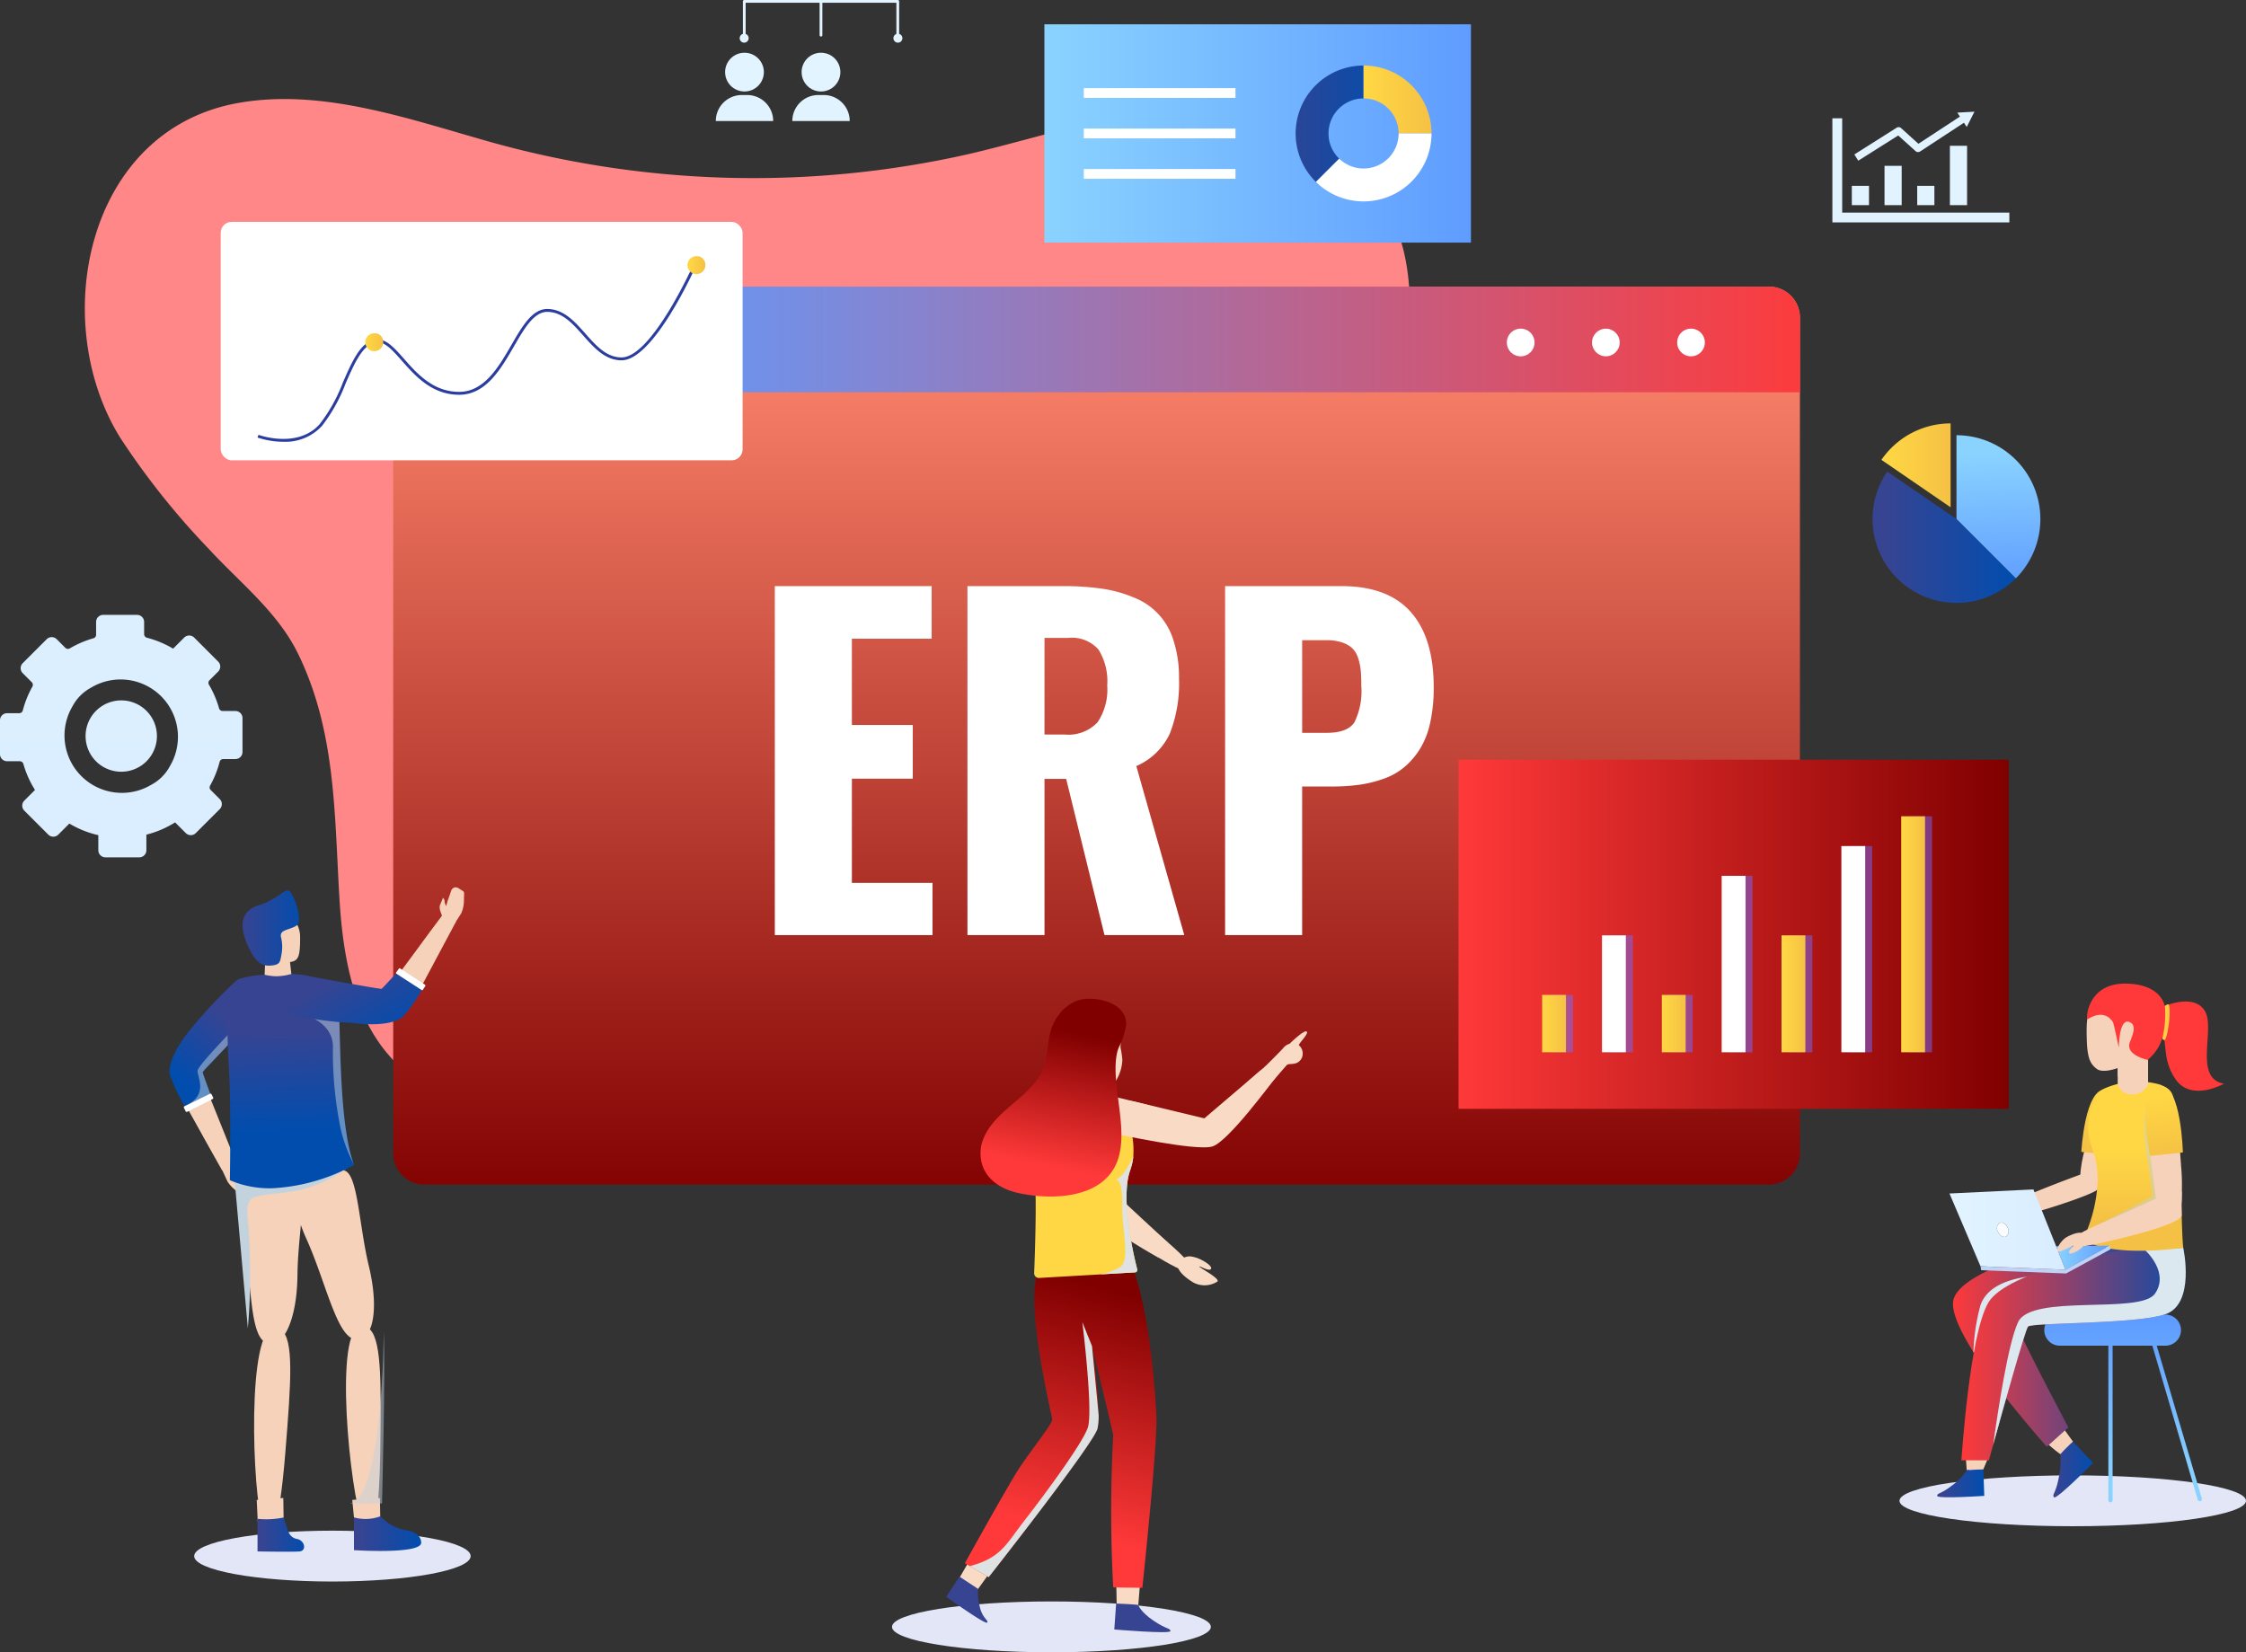<svg xmlns="http://www.w3.org/2000/svg" xmlns:xlink="http://www.w3.org/1999/xlink" width="243.475" height="179.133" viewBox="0 0 243.475 179.133"><rect x="0" y="0" width="243.475" height="179.133" fill="#333333" stroke="none"/><defs><style>.a{fill:#ff8787;}.b{fill:url(#a);}.ag,.bc,.be,.c,.h,.r,.x{mix-blend-mode:multiply;isolation:isolate;}.c{fill:url(#b);}.d{fill:url(#c);}.e{fill:url(#d);}.f{fill:url(#e);}.g{fill:url(#f);}.h,.x{opacity:0.5;}.i{fill:#6e6eff;}.j{fill:#fff;}.k{fill:#2b3e9f;}.l{fill:url(#k);}.m{fill:url(#m);}.n{fill:#e2e6f7;}.o{fill:#f7d2ba;}.p{fill:url(#n);}.q{fill:url(#p);}.r{fill:#dce8ef;}.s{fill:url(#q);}.t{fill:url(#s);}.u{fill:url(#t);}.v{fill:url(#v);}.w{fill:url(#w);}.ag,.x{fill:#c3d3dd;}.y{fill:url(#x);}.z{fill:#f9fbfc;}.aa{fill:url(#y);}.ab{fill:#bcd4f7;}.ac{fill:url(#z);}.ad{fill:url(#aa);}.ae{fill:url(#ac);}.af{fill:url(#ae);}.ah{fill:url(#ag);}.ai{fill:url(#ah);}.aj{fill:url(#al);}.ak{fill:url(#an);}.al{fill:url(#ao);}.am{fill:url(#ap);}.an{fill:url(#aq);}.ao{fill:url(#ar);}.ap{fill:url(#as);}.aq{fill:url(#at);}.ar{fill:url(#av);}.as{fill:url(#aw);}.at{fill:url(#ax);}.au{fill:url(#ba);}.av{fill:url(#bc);}.aw{fill:url(#bd);}.ax{fill:url(#be);}.ay{fill:#f9dac5;}.az{fill:#6ebaad;}.ba{fill:url(#bh);}.bb{fill:url(#bi);}.bc{fill:#dee2e2;}.bd{fill:url(#bj);}.be{fill:#e0e1e2;}.bf{fill:url(#bl);}</style><linearGradient id="a" x1="0.5" y1="0.034" x2="0.5" y2="1.03" gradientUnits="objectBoundingBox"><stop offset="0" stop-color="#ff876e"/><stop offset="1" stop-color="maroon"/></linearGradient><linearGradient id="b" x1="1.02" y1="0.5" x2="0.156" y2="0.5" gradientUnits="objectBoundingBox"><stop offset="0" stop-color="#ff3939"/><stop offset="1" stop-color="#5f9cff"/></linearGradient><linearGradient id="c" x1="0.489" y1="0.118" x2="0.511" y2="1.077" gradientUnits="objectBoundingBox"><stop offset="0" stop-color="#8ad3ff"/><stop offset="1" stop-color="#5f9cff"/></linearGradient><linearGradient id="d" y1="0.5" x2="1" y2="0.5" gradientUnits="objectBoundingBox"><stop offset="0.039" stop-color="#ffd744"/><stop offset="1" stop-color="#f5c144"/></linearGradient><linearGradient id="e" y1="0.5" x2="1" y2="0.5" gradientUnits="objectBoundingBox"><stop offset="0.088" stop-color="#374492"/><stop offset="1" stop-color="#014dae"/></linearGradient><linearGradient id="f" y1="0.5" x2="1" y2="0.5" gradientUnits="objectBoundingBox"><stop offset="0" stop-color="#ff3939"/><stop offset="1" stop-color="maroon"/></linearGradient><linearGradient id="k" x1="0" y1="0.5" x2="1" y2="0.5" xlink:href="#d"/><linearGradient id="m" x1="0" y1="0.5" x2="1" y2="0.5" xlink:href="#d"/><linearGradient id="n" x1="0" y1="0.5" x2="1" y2="0.5" xlink:href="#e"/><linearGradient id="p" y1="0.5" x2="1" y2="0.5" gradientUnits="objectBoundingBox"><stop offset="0" stop-color="#ff3939"/><stop offset="1" stop-color="#0e4ba6"/></linearGradient><linearGradient id="q" x1="0.5" y1="0.884" x2="0.5" y2="-0.064" xlink:href="#c"/><linearGradient id="s" x1="0.5" y1="0.876" x2="0.5" y2="-0.084" xlink:href="#c"/><linearGradient id="t" x1="0.5" y1="5.374" x2="0.5" y2="0.224" xlink:href="#c"/><linearGradient id="v" x1="0.809" y1="0.2" x2="0.338" y2="1.016" xlink:href="#d"/><linearGradient id="w" x1="0.5" y1="0.374" x2="0.5" y2="0.8" xlink:href="#d"/><linearGradient id="x" y1="0.5" x2="1" y2="0.5" gradientUnits="objectBoundingBox"><stop offset="0" stop-color="#e2f4ff"/><stop offset="1" stop-color="#d7ecff"/></linearGradient><linearGradient id="y" x1="0" y1="0.5" x2="1" y2="0.5" xlink:href="#c"/><linearGradient id="z" x1="0.456" y1="0.124" x2="0.524" y2="1.031" xlink:href="#d"/><linearGradient id="aa" y1="0.5" x2="1" y2="0.5" gradientUnits="objectBoundingBox"><stop offset="0" stop-color="#ff3939"/><stop offset="1" stop-color="#ff3939"/></linearGradient><linearGradient id="ac" x1="0" y1="0.5" x2="1" y2="0.5" xlink:href="#d"/><linearGradient id="ae" x1="0.627" y1="0.226" x2="0.252" y2="0.838" xlink:href="#e"/><linearGradient id="ag" x1="0.492" y1="0.215" x2="0.504" y2="0.729" xlink:href="#e"/><linearGradient id="ah" x1="0.2" y1="0.236" x2="1.055" y2="0.815" xlink:href="#e"/><linearGradient id="al" y1="0.5" x2="1" y2="0.5" gradientUnits="objectBoundingBox"><stop offset="0" stop-color="#294698"/><stop offset="1" stop-color="#0e4ba6"/></linearGradient><linearGradient id="an" x1="0.5" y1="-2.619" x2="0.5" y2="1.996" xlink:href="#x"/><linearGradient id="ao" x1="0.5" y1="-10.103" x2="0.5" y2="5.586" xlink:href="#x"/><linearGradient id="ap" x1="0.5" y1="-0.462" x2="0.5" y2="8.056" xlink:href="#x"/><linearGradient id="aq" x1="0.5" y1="-5.996" x2="0.5" y2="39.978" xlink:href="#x"/><linearGradient id="ar" x1="0.5" y1="-2.432" x2="0.5" y2="20.122" xlink:href="#x"/><linearGradient id="as" x1="0.5" y1="-5.996" x2="0.5" y2="39.978" xlink:href="#x"/><linearGradient id="at" x1="0.5" y1="-1.274" x2="0.5" y2="13.668" xlink:href="#x"/><linearGradient id="av" x1="0.5" y1="-0.847" x2="0.5" y2="17.24" xlink:href="#x"/><linearGradient id="aw" x1="0.5" y1="-0.743" x2="0.5" y2="28.175" xlink:href="#x"/><linearGradient id="ax" x1="0.5" y1="-2.73" x2="0.5" y2="40.276" xlink:href="#x"/><linearGradient id="ba" x1="0.5" y1="-0.743" x2="0.5" y2="28.175" xlink:href="#x"/><linearGradient id="bc" x1="0.5" y1="0.656" x2="0.5" y2="31.257" xlink:href="#x"/><linearGradient id="bd" x1="0.5" y1="0.656" x2="0.5" y2="31.257" xlink:href="#x"/><linearGradient id="be" x1="0.5" y1="-1.084" x2="0.5" y2="123.705" xlink:href="#x"/><linearGradient id="bh" x1="11.177" y1="0.5" x2="12.177" y2="0.5" xlink:href="#e"/><linearGradient id="bi" x1="0.578" y1="0.171" x2="0.485" y2="0.84" gradientUnits="objectBoundingBox"><stop offset="0" stop-color="maroon"/><stop offset="1" stop-color="#ff3939"/></linearGradient><linearGradient id="bj" x1="5.791" y1="0.5" x2="6.791" y2="0.5" xlink:href="#d"/><linearGradient id="bl" x1="15.203" y1="0.5" x2="16.203" y2="0.5" xlink:href="#e"/></defs><path class="a" d="M160.679,220.309c17.927.459,34.613-3.381,36.411-22.309,1.133-11.93-3.179-23.312-5.112-34.911-1.989-11.936,4.764-24.756,1.993-36.053-2.614-10.655-14.113-15.718-24.211-15.246-7.78.363-15.244,3.006-22.829,4.778a105.771,105.771,0,0,1-53.351-1.691c-8.27-2.37-17.228-5.375-25.929-3.827-16.52,2.939-20.616,23.694-12.8,36.282a82.606,82.606,0,0,0,9.633,12.091c3.358,3.65,7.434,6.8,9.65,11.334,4.1,8.379,3.943,17.363,4.482,26.45.473,7.971,2.162,16.6,9.885,20.642,9.66,5.05,21.452-2.1,31.641-1.381,1.369-.013,2.74.022,4.115.122C136.448,217.478,148.432,220,160.679,220.309Z" transform="translate(-41.825 -99.887)"/><path class="b" d="M262.618,149.944v90.631a3.358,3.358,0,0,1-3.352,3.358H113.481a3.363,3.363,0,0,1-3.357-3.358V149.944a3.359,3.359,0,0,1,3.357-3.358H259.266A3.354,3.354,0,0,1,262.618,149.944Z" transform="translate(-67.499 -115.509)"/><path class="c" d="M262.618,149.944v8.094H110.124v-8.094a3.359,3.359,0,0,1,3.357-3.358H259.266A3.354,3.354,0,0,1,262.618,149.944Z" transform="translate(-67.499 -115.509)"/><g transform="translate(202.994 45.905)"><g transform="translate(0 0)"><path class="d" d="M409.749,175.066a9.092,9.092,0,0,1,6.429,15.522l-6.429-6.428Z" transform="translate(-400.653 -173.786)"/><path class="e" d="M400.033,173.253a9.1,9.1,0,0,0-4.669,3.5l7.5,5.145V172.8A9.011,9.011,0,0,0,400.033,173.253Z" transform="translate(-394.404 -172.803)"/><path class="f" d="M402.761,187.18l-7.5-5.144a9.092,9.092,0,0,0,13.926,11.573Z" transform="translate(-393.667 -176.814)"/></g></g><g transform="translate(158.11 82.364)"><rect class="g" width="59.636" height="37.848"/><g class="h" transform="translate(9.821 6.132)"><rect class="i" width="2.583" height="6.217" transform="translate(0 19.367)"/><rect class="i" width="2.583" height="12.673" transform="translate(6.487 12.911)"/><rect class="i" width="2.583" height="6.217" transform="translate(12.975 19.367)"/><rect class="i" width="2.583" height="19.128" transform="translate(19.462 6.456)"/><rect class="i" width="2.583" height="12.673" transform="translate(25.949 12.911)"/><rect class="i" width="2.583" height="22.356" transform="translate(32.436 3.228)"/><rect class="i" width="2.583" height="25.584" transform="translate(38.924)"/></g><g transform="translate(9.065 6.132)"><rect class="e" width="2.583" height="6.217" transform="translate(0 19.367)"/><rect class="j" width="2.583" height="12.673" transform="translate(6.487 12.911)"/><rect class="e" width="2.583" height="6.217" transform="translate(12.975 19.367)"/><rect class="j" width="2.583" height="19.128" transform="translate(19.462 6.456)"/><rect class="e" width="2.583" height="12.673" transform="translate(25.949 12.911)"/><rect class="j" width="2.583" height="22.356" transform="translate(32.436 3.228)"/><rect class="e" width="2.583" height="25.584" transform="translate(38.923)"/></g></g><g transform="translate(23.926 24.055)"><rect class="j" width="56.574" height="25.849" rx="1.186"/><g transform="translate(3.984 3.719)"><g transform="translate(0 0.87)"><path class="k" d="M86.91,161.536a9,9,0,0,1-2.8-.46l.11-.295c.042.016,4.245,1.544,6.642-1.169a17.6,17.6,0,0,0,2.518-4.538c.953-2.178,1.852-4.234,3.354-4.6,1.181-.283,2.146.809,3.266,2.077,1.405,1.592,3.155,3.573,5.971,3.573,2.723,0,4.287-2.706,5.668-5.093,1.157-2,2.25-3.893,3.873-3.893,1.774,0,2.982,1.361,4.149,2.679s2.282,2.572,3.914,2.572c3.267,0,7.762-10,7.807-10.105l.287.128c-.187.42-4.625,10.292-8.094,10.292-1.774,0-2.982-1.362-4.149-2.679s-2.282-2.572-3.914-2.572c-1.441,0-2.49,1.814-3.6,3.736-1.422,2.461-3.035,5.25-5.939,5.25-2.957,0-4.759-2.04-6.207-3.68-1.1-1.241-1.962-2.222-2.956-1.979-1.351.327-2.22,2.314-3.141,4.418a17.815,17.815,0,0,1-2.571,4.62A5.393,5.393,0,0,1,86.91,161.536Z" transform="translate(-84.106 -142.285)"/></g><path class="l" d="M168.464,141.605a.972.972,0,1,1-.965-.858A.917.917,0,0,1,168.464,141.605Z" transform="translate(-119.914 -140.747)"/><path class="l" d="M139.749,150.353a.972.972,0,1,1-.965-.858A.917.917,0,0,1,139.749,150.353Z" transform="translate(-107.44 -144.547)"/><path class="m" d="M106.717,156.379a.972.972,0,1,1-.965-.859A.917.917,0,0,1,106.717,156.379Z" transform="translate(-93.09 -147.165)"/></g></g><g transform="translate(83.995 63.543)"><path class="j" d="M183.268,241.824V203.989h17v5.7H191.62v9.357h6.6v5.819h-6.6v11.3h8.74v5.659Z" transform="translate(-183.268 -203.989)"/><path class="j" d="M220.186,241.824V203.989H230.5a29.228,29.228,0,0,1,4.245.274,14.213,14.213,0,0,1,3.469.958,7.2,7.2,0,0,1,4.313,4.679,12.858,12.858,0,0,1,.593,4.107,14.915,14.915,0,0,1-1,5.979,7.119,7.119,0,0,1-3.628,3.514l5.2,18.324h-8.649l-4.153-16.933h-2.351v16.933Zm8.352-21.747h2.145a4.35,4.35,0,0,0,3.606-1.323,6.357,6.357,0,0,0,1.05-3.994,6.5,6.5,0,0,0-.947-3.891,3.834,3.834,0,0,0-3.274-1.266h-2.578Z" transform="translate(-199.306 -203.989)"/><path class="j" d="M269.57,241.824V203.989h12.619q5.02,0,7.508,2.806t2.487,8.169a17.565,17.565,0,0,1-.377,3.811,9.056,9.056,0,0,1-1.106,2.853,8.435,8.435,0,0,1-1.689,1.974,7.157,7.157,0,0,1-2.236,1.266,13.513,13.513,0,0,1-2.613.65,20.607,20.607,0,0,1-2.955.194h-3.286v16.111Zm8.353-21.93h2.67q2.259,0,3-1.152a7.6,7.6,0,0,0,.742-3.914q0-.981-.057-1.643a6.272,6.272,0,0,0-.274-1.346,2.624,2.624,0,0,0-.616-1.084,2.93,2.93,0,0,0-1.107-.65,5.142,5.142,0,0,0-1.711-.251h-2.647Z" transform="translate(-220.759 -203.989)"/></g><g transform="translate(163.352 35.631)"><path class="j" d="M326.575,156.137a1.5,1.5,0,1,1-1.5-1.5A1.5,1.5,0,0,1,326.575,156.137Z" transform="translate(-323.578 -154.638)"/><path class="j" d="M359.218,156.137a1.5,1.5,0,1,1-1.5-1.5A1.5,1.5,0,0,1,359.218,156.137Z" transform="translate(-337.758 -154.638)"/><circle class="j" cx="1.499" cy="1.499" r="1.499" transform="translate(9.231 0)"/></g><ellipse class="n" cx="18.782" cy="2.757" rx="18.782" ry="2.757" transform="translate(205.911 159.951)"/><g transform="translate(210.001 106.635)"><g transform="translate(0 1.349)"><g transform="translate(0 29.307)"><path class="o" d="M427.713,339.138c-5.239.862-9.642.61-9.835-.562s3.9-2.822,9.137-3.684,9.642-.611,9.835.562S432.951,338.276,427.713,339.138Z" transform="translate(-411.189 -334.38)"/><g transform="translate(0 3.76)"><path class="o" d="M416.122,341.159c-3.7-1.741-5.043,14.425-4.224,17.935s2.985-2.491,4.045-8.193S417.576,341.844,416.122,341.159Z" transform="translate(-408.494 -341.028)"/><path class="o" d="M411.636,372.39l-.1-1.366,2.356.1-.461,1.194Z" transform="translate(-408.436 -354.058)"/><path class="p" d="M409.257,373.414a6.668,6.668,0,0,1-1.633,1.666c-1.218.945-1.541.746-1.566,1.094s5.1,0,5.1,0l-.1-2.859A14.44,14.44,0,0,0,409.257,373.414Z" transform="translate(-406.057 -355.053)"/></g></g><g transform="translate(1.901 26.684)"><path class="o" d="M419.379,335.381c-5.13,1.625-9.579,2.025-9.938.892s3.509-3.369,8.639-4.994,9.579-2.025,9.938-.892S424.508,333.756,419.379,335.381Z" transform="translate(-409.417 -329.742)"/><g transform="translate(0.302 5.883)"><path class="o" d="M410.94,340.193c-4.319,1.243,6.724,14.592,9.949,16.9s.235-3.234-3.026-8.716S412.639,339.7,410.94,340.193Z" transform="translate(-409.952 -340.144)"/><path class="o" d="M429.769,366.72l-1.188-1.653-1.83,1.7,1.715,1.246" transform="translate(-417.249 -350.971)"/><path class="f" d="M429.072,369.352a8.587,8.587,0,0,1-.184,2.607c-.324,1.675-.738,1.746-.5,2.054s4.238-3.722,4.238-3.722l-2.174-2.3A15.11,15.11,0,0,0,429.072,369.352Z" transform="translate(-417.929 -352.24)"/></g></g><path class="q" d="M411.3,340.5c.381.6.794,1.222,1.222,1.841a101.564,101.564,0,0,0,6.737,8.424l2.331-2.1s-6.144-11.545-5.91-12.01,13.814-2.723,14.436-7.231-6.917-1.105-6.917-1.105-13.781,3.016-14.106,6.763C408.983,336.334,409.934,338.336,411.3,340.5Z" transform="translate(-407.372 -301.904)"/><path class="r" d="M413,344.417c.381.6.794,1.222,1.222,1.841l3.158-5.686,2.474-4.465c-.4.124-5.09.216-6.1,3.265A21.817,21.817,0,0,0,413,344.417Z" transform="translate(-409.073 -305.823)"/><g transform="translate(9.336 34.535)"><g transform="translate(0 1.921)"><g transform="translate(13.634 0)"><path class="s" d="M452.166,365.332a.23.23,0,0,1-.22-.164l-5.267-17.854a.229.229,0,1,1,.44-.129l5.267,17.854a.23.23,0,0,1-.155.285A.237.237,0,0,1,452.166,365.332Z" transform="translate(-446.67 -347.02)"/></g><path class="s" d="M422.793,365.332a.235.235,0,0,1-.065-.009.229.229,0,0,1-.155-.285l5.267-17.854a.229.229,0,1,1,.44.129l-5.267,17.854A.229.229,0,0,1,422.793,365.332Z" transform="translate(-422.563 -347.019)"/><g transform="translate(9.218 0.349)"><path class="t" d="M439.091,365.716a.229.229,0,0,1-.23-.229V347.865a.23.23,0,0,1,.459,0v17.622A.229.229,0,0,1,439.091,365.716Z" transform="translate(-438.861 -347.636)"/></g></g><path class="u" d="M439.711,346.993H428.264a1.685,1.685,0,0,1-1.685-1.685h0a1.685,1.685,0,0,1,1.685-1.685h11.448a1.685,1.685,0,0,1,1.685,1.685h0A1.685,1.685,0,0,1,439.711,346.993Z" transform="translate(-424.308 -343.623)"/></g><path class="q" d="M410.678,353.855h2.99s.179-.659.464-1.694c1.04-3.747,3.469-12.441,3.776-12.8.388-.464,11.5-.234,14.842-1.321s1.983-7.227,1.983-7.227l-4.223.172h0l-2.5.1s-12.281,2.177-14.381,5.635S410.714,353.855,410.678,353.855Z" transform="translate(-408.064 -303.522)"/><path class="r" d="M416.785,352.16c1.039-3.747,3.469-12.441,3.776-12.8.388-.464,11.5-.234,14.842-1.321s1.983-7.227,1.983-7.227l-4.223.172c.977.9,2.479,2.938,1.158,4.808-1.617,2.287-13.373-.029-14.836,3.081C418.406,341.164,417.3,348.476,416.785,352.16Z" transform="translate(-410.717 -303.522)"/><g transform="translate(3.523 10.092)"><path class="o" d="M437.59,300.44c-.6.055-1.465-.252-1.654.32-.848,2.571-3.724,10.006-1.8,10.606,1.486.464,2.939-5.543,3.679-8.582C438.281,300.867,439.03,300.305,437.59,300.44Z" transform="translate(-421.495 -300.406)"/><g transform="translate(0 9.072)"><path class="o" d="M427.307,316.746a1.516,1.516,0,0,0-1.47-.2c-2.3.838-10.5,3.891-10.558,4.949-.073,1.232,12-2.644,12.175-3.276C427.583,317.749,427.864,317.2,427.307,316.746Z" transform="translate(-413.586 -316.447)"/><path class="o" d="M415.477,324.109c-.284-.8-1.6-.151-2.045.085-.719.386-1.269,1.381-1.121,1.67s1.734-.687,1.823-.65-.637.586-.47.842,1.221-.346,1.546-.749A1.078,1.078,0,0,0,415.477,324.109Z" transform="translate(-412.286 -319.608)"/></g></g><path class="v" d="M437.319,307.61s1.308-6.84-.893-7.146c-2.379-.331-2.746,6.766-2.746,6.766Z" transform="translate(-418.057 -290.334)"/><path class="w" d="M434.04,316.09a1.316,1.316,0,0,0,.158.092,5.372,5.372,0,0,0,.962.439c3.579,1.281,9.723.344,9.723.344-.081-.736-.124-1.965-.168-3.443s-.077-3.2-.147-4.936a50.441,50.441,0,0,0-.706-7.648c-.154-.721-.268-1.17-1.49-1.658a8.981,8.981,0,0,0-6.147.472c-.915.529-1.719,2.522-1.632,4.447s.963,2.39,1.021,5.365a16.1,16.1,0,0,1-1.153,5.493c-.136.362-.253.644-.33.823C434.073,316.017,434.04,316.09,434.04,316.09Z" transform="translate(-418.213 -289.678)"/><path class="x" d="M441.581,303.155a13.659,13.659,0,0,0-.116,4.465c.351,2.378.8,5.5.741,5.6s-6.591,3.451-6.591,3.451l6.727-.858,2.086-4.056Z" transform="translate(-418.897 -291.508)"/><path class="o" d="M433.885,320.969l.135.611.066.3-.3.645s.749-.1,1.265-.206c2.269-.479,8.479-1.877,9.449-2.971.036-.04.073-.084.106-.128-.04-1.475.035-3.343-.035-5.081l-2.022-2.077-1.35.641.618,4.632-7.465,3.418Z" transform="translate(-418.101 -295.379)"/><path class="o" d="M441.359,289.149v3a1.911,1.911,0,0,1-1.719,1.078,1.511,1.511,0,0,1-1.574-1.136v-1.72s-1.6.612-2.273.088-1.02-1.079-1.079-3.177-.029-3.556,1.341-4.051,5.741-1.545,6.616.787S441.359,289.149,441.359,289.149Z" transform="translate(-418.499 -282.563)"/><path class="o" d="M440.651,295.916l1.653-.592-1.654,1.547Z" transform="translate(-421.084 -288.106)"/><g transform="translate(1.329 20.967)"><path class="y" d="M419.979,325.814l-2.471-6.18-9.009.438-.093,0,3.364,7.892,8,.325,1.214.05Zm-6.129-2.559c.286-.127.67.105.856.514a.729.729,0,0,1-.182.982c-.287.126-.67-.1-.856-.515A.737.737,0,0,1,413.85,323.255Z" transform="translate(-408.407 -319.634)"/><path class="z" d="M417.816,326.013a.73.73,0,0,0-.183.98c.187.415.569.641.855.514a.729.729,0,0,0,.183-.98C418.484,326.115,418.1,325.886,417.816,326.013Z" transform="translate(-412.372 -322.39)"/><path class="aa" d="M428.867,330.493l1.009,2.529,4.8-2.615Z" transform="translate(-417.295 -324.314)"/><g transform="translate(3.372 6.091)"><path class="ab" d="M423.58,333.017l-9.211-.369.059.425,9.209.353s-.065-.414-.058-.409l.058.409,4.8-2.614-.057-.408" transform="translate(-414.369 -330.404)"/></g></g><g transform="translate(13.016 10.216)"><path class="o" d="M447.543,300.716a1.52,1.52,0,0,0-.812,1.447c.087,2.706.524,12.012,2.537,11.915,1.555-.075.856-6.215.506-9.324C449.553,302.794,448.848,300.1,447.543,300.716Z" transform="translate(-436.742 -300.625)"/><g transform="translate(0 10.899)"><path class="o" d="M443.361,321.586a1.433,1.433,0,0,0-1.387-.2c-2.191.762-9.976,3.542-10.049,4.542-.085,1.164,11.385-2.343,11.556-2.939C443.609,322.539,443.882,322.02,443.361,321.586Z" transform="translate(-430.31 -320.502)"/><path class="o" d="M450.092,319.9a7.354,7.354,0,0,1-.252,2.53c-.343.556-3.423,1.3-3.423,1.3s2.7-3.1,2.707-3.133S450.092,319.9,450.092,319.9Z" transform="translate(-436.606 -319.895)"/><path class="o" d="M432.108,328.308c-.258-.757-1.514-.164-1.935.054-.686.355-1.218,1.289-1.082,1.563s1.649-.627,1.732-.59-.61.546-.455.79,1.159-.311,1.471-.688A1.02,1.02,0,0,0,432.108,328.308Z" transform="translate(-429.07 -323.388)"/></g></g><path class="ac" d="M450.015,307.033s-.185-7.316-2.4-7.176c-2.9.185-1.134,7.546-1.134,7.546Z" transform="translate(-423.384 -290.075)"/></g><g transform="translate(16.242 0)"><path class="ad" d="M441.367,288.455s-2.439-.486-1.97-1.877c.188-.558.946-1.965-.111-2.262s-1.07,2.806-1.07,2.806-.54-2.572-.618-2.732c-.066-.133-.881-1.546-2.741-.354-.265.17-.126-3.779,3.879-3.856,2.929-.057,4.759,1.28,4.573,3.617S442.684,287.25,441.367,288.455Z" transform="translate(-434.774 -280.178)"/><path class="ad" d="M448.938,284.231s3.357-1.595,4.637.334-1.28,7.381,2.114,7.956c0,0-3.487,1.984-5.211-.426s-.723-4.785-1.725-4.711" transform="translate(-440.846 -281.67)"/><path class="ae" d="M449.5,284.327a11.33,11.33,0,0,1-.252,3.4s-.1.3.2.287.764-3.026.476-3.805C449.861,284.042,449.5,284.327,449.5,284.327Z" transform="translate(-441.054 -281.905)"/></g></g><ellipse class="n" cx="14.986" cy="2.757" rx="14.986" ry="2.757" transform="translate(21.049 165.946)"/><ellipse class="n" cx="17.283" cy="2.757" rx="17.283" ry="2.757" transform="translate(96.696 173.618)"/><g transform="translate(18.382 96.199)"><path class="o" d="M84.409,273.825l.076-1.839s-2.751-4.473-.527-5.645a2.947,2.947,0,0,1,4.33,2.679c0,2.033-.162,2.531-1.095,2.651l.187,1.654" transform="translate(-74.137 -263.571)"/><path class="f" d="M85.449,269.367c-.113.718-.2.978-.908,1.077-.992.137-1.73-.075-2.591-1.861s-1.307-3.91,1.021-4.643,2.886-1.958,3.38-1.528,1.515,3.237.734,3.731-1.823.419-1.674,1.212A4.367,4.367,0,0,1,85.449,269.367Z" transform="translate(-73.339 -261.986)"/><g transform="translate(0 9.854)"><g transform="translate(0.33 8.832)"><path class="o" d="M74.669,307.855c-.108.122-.292.05-.532-.18l-.005,0a6.364,6.364,0,0,1-.8-.985c-.376-.537-.8-1.221-1.243-1.986-2.038-3.522-4.46-8.721-4.236-9.12.327-.578.383-1.143,1.707-.586a1.011,1.011,0,0,1,.528.5c.556,1.168,2.485,5.264,3.682,8.436.25.66.469,1.283.637,1.827C74.741,306.836,74.874,307.622,74.669,307.855Z" transform="translate(-67.843 -294.766)"/><path class="o" d="M73.178,302.25l2.8,6.97-1.549.788-3.759-6.73Z" transform="translate(-69.071 -298.017)"/><path class="o" d="M80.8,317.771a.216.216,0,0,1-.046.027l-.609.292a.344.344,0,0,1-.346-.027l-.809-.543a3.909,3.909,0,0,1-1.079-1.079l-.5-1.079-.109-.229.275-.2.847-.593.188-.138h.006l.111.022.785.175a1.46,1.46,0,0,1,.623.31l.6.852a.623.623,0,0,1-.515-.087,1.355,1.355,0,0,0-.557-.126l.4.43.893,1.134A.581.581,0,0,1,80.8,317.771Z" transform="translate(-71.951 -303.211)"/></g><path class="o" d="M75.9,280.263c-.567-.213-.3-.9-.741-.5-1.976,1.836-8.494,8.1-7.211,9.609,1.508,1.779,6.952-4.109,8.307-6.007C77.381,281.786,77.268,280.778,75.9,280.263Z" transform="translate(-67.486 -279.363)"/><path class="af" d="M76.867,282.24a4.514,4.514,0,0,1-1.045,1.732c-.415.454-1.049,1.14-1.719,1.865-.008.009-.017.021-.025.031-1.412,1.537-3.2,3.359-3.226,3.446s.389,1.187.889,2.552l-.35.186L69,293.2c-.031-.061-.061-.121-.1-.182a18.571,18.571,0,0,1-1.619-3.459c-.264-1.865,2.034-4.625,2.414-5.056.03-.044.051-.07.051-.07a51.722,51.722,0,0,1,4.659-4.944,1.47,1.47,0,0,1,2.068.177A2.581,2.581,0,0,1,76.867,282.24Z" transform="translate(-67.26 -279.15)"/><path class="x" d="M75.337,290.549c-1.412,1.537-3.2,3.359-3.226,3.446s.389,1.187.889,2.552l-.35.186-2.4,1.153c-.031-.061-.061-.121-.1-.182,2.781-1.226,1.261-3.316,1.416-3.9s3.321-3.873,3.321-3.873l.466.592C75.354,290.527,75.346,290.54,75.337,290.549Z" transform="translate(-68.52 -283.832)"/><path class="j" d="M70.058,302.644l2.773-1.362a.121.121,0,0,1,.161.055l.178.355a.121.121,0,0,1-.054.162l-2.761,1.39a.121.121,0,0,1-.163-.054L70,302.805A.12.12,0,0,1,70.058,302.644Z" transform="translate(-68.446 -288.759)"/></g><path class="o" d="M93.273,315.867a2.584,2.584,0,0,0-2.183,2.989,17.2,17.2,0,0,0,1.382,4.535c2.06,4.6,3.253,10.507,5.221,10.8s2.661-3.175,1.5-7.977c-1.046-4.34-1.18-9.791-2.582-10.289A9.591,9.591,0,0,0,93.273,315.867Z" transform="translate(-77.6 -285.198)"/><g transform="translate(19.123 47.529)"><path class="o" d="M103.427,345.967c-3.794-2.3-2.178,15.608-.846,20.376s2.1.693,2.209-7.1S104.92,346.873,103.427,345.967Z" transform="translate(-101.071 -345.763)"/></g><path class="o" d="M83.818,315.659a2.585,2.585,0,0,0-2.843,2.369,17.206,17.206,0,0,0,.239,4.736c.879,4.966.6,10.983,2.44,11.749s3.353-2.434,3.4-7.373c.04-4.464,1.235-9.785,0-10.608A9.6,9.6,0,0,0,83.818,315.659Z" transform="translate(-73.188 -285.146)"/><g transform="translate(9.163 47.7)"><path class="o" d="M86.367,346.311c-3.633-2.551-3.207,15.429-2.194,20.275s2.046.831,2.674-6.933S87.8,347.315,86.367,346.311Z" transform="translate(-83.461 -346.064)"/></g><path class="o" d="M102.276,378.989l.232,2.408h2.809l-.042-2.619Z" transform="translate(-82.471 -312.576)"/><path class="o" d="M83.965,378.989l.113,2.408h2.809l-.042-2.619Z" transform="translate(-74.517 -312.576)"/><path class="aa" d="M95.7,351.731H92.206l-1.243-17.363-3.878-11.723s-.622,10.575-.765,12.15c-.069.76-.35,4.728-.622,8.645-.289,4.223-.574,8.385-.574,8.385H81.968l-.717-18.032-.1-1.058-1.438-16.119,12.108-1.429.427-.052s3.446,13.442,3.636,17.937S95.7,351.731,95.7,351.731Z" transform="translate(-72.672 -284.929)"/><path class="x" d="M105.291,365.506H101.8c3.593-.54,3.684-18.658,3.684-18.658C105.67,351.347,105.291,365.506,105.291,365.506Z" transform="translate(-82.263 -298.705)"/><path class="ag" d="M81.113,320.548a67.081,67.081,0,0,1,.044,12.229l-1.438-16.119,12.108-1.429.25.039a13.968,13.968,0,0,1-6.676,2.767C81.514,318.475,81.009,318.329,81.113,320.548Z" transform="translate(-72.672 -284.969)"/><path class="ah" d="M92.074,299.048a20.562,20.562,0,0,1-8.782,2.526,10.887,10.887,0,0,1-4.677-.868s.13-7.4-.064-11.352-.669-9.953,1.183-10.493a10.585,10.585,0,0,1,2.638-.432,6.586,6.586,0,0,0,1.149.164,6.1,6.1,0,0,0,1.706-.233c1.628.013,5.138.415,5.238,4.007v.043C90.593,286.949,90.61,295.171,92.074,299.048Z" transform="translate(-72.078 -268.953)"/><path class="x" d="M97.11,285.522c.13,4.508.146,12.648,1.58,16.555a15.663,15.663,0,0,1-1.6-4.784,40.7,40.7,0,0,1-.657-7.794c.108-2.681-2.785-3.506-2.785-3.506Z" transform="translate(-78.725 -272.064)"/><path class="x" d="M102.609,314.884a.042.042,0,0,0-.018-.009c-.008-.026-.021-.052-.03-.082C102.578,314.823,102.591,314.854,102.609,314.884Z" transform="translate(-82.595 -284.78)"/><g transform="translate(11.98 0)"><g transform="translate(11.087)"><path class="o" d="M116.181,264.94c.16.026.2.22.133.546v.006a6.366,6.366,0,0,1-.406,1.2c-.252.6-.6,1.33-1.011,2.113-1.882,3.608-4.975,8.438-5.431,8.463-.663.034-1.17.288-1.409-1.127a1.014,1.014,0,0,1,.143-.717c.688-1.095,3.114-4.919,5.151-7.628.423-.564.831-1.084,1.2-1.516C115.282,265.426,115.875,264.892,116.181,264.94Z" transform="translate(-108.043 -263.122)"/><path class="o" d="M120.994,261.781a.192.192,0,0,1,.041.022l.5.314a.3.3,0,0,1,.143.269l-.022.855a3.435,3.435,0,0,1-.292,1.305l-.564.878-.118.189-.274-.113-.838-.349-.191-.075,0,0-.036-.093-.239-.663a1.277,1.277,0,0,1-.063-.608l.347-.848a.547.547,0,0,1,.178.422,1.191,1.191,0,0,0,.168.472l.133-.495.42-1.194A.51.51,0,0,1,120.994,261.781Z" transform="translate(-112.815 -261.727)"/></g><path class="o" d="M111.294,273.379l4.657-6.294,1.489.686-3.928,7.361Z" transform="translate(-98.368 -264.055)"/><path class="o" d="M89.667,281.462c.123.593-.6.739-.022.892,2.609.684,11.387,2.835,11.977.941.694-2.227-7.194-3.669-9.522-3.8C90.159,279.394,89.368,280.029,89.667,281.462Z" transform="translate(-88.865 -269.443)"/><path class="ai" d="M103.923,279.6a16.57,16.57,0,0,1-2.15,3.105c-1.438,1.222-5,.764-5.566.674-.051,0-.082,0-.082,0a32.9,32.9,0,0,1-6.447-.915,2.045,2.045,0,0,1-1.183-2.215c.208-.661.359-2.176,1.624-2.081a22.264,22.264,0,0,1,2.353.328c1.878.342,6.835,1.239,6.96,1.2.082-.03.868-.893,1.818-1.917Z" transform="translate(-88.441 -268.694)"/><path class="j" d="M110.713,277.837l2.725,1.766a.1.1,0,0,0,.141-.031l.256-.4a.1.1,0,0,0-.03-.14l-2.692-1.77a.1.1,0,0,0-.139.025l-.289.4A.1.1,0,0,0,110.713,277.837Z" transform="translate(-98.096 -268.469)"/></g><path class="f" d="M102.6,385.96v-3.552a4.58,4.58,0,0,0,2.86-.12,5.17,5.17,0,0,0,2.529,1.474c1.234.12,1.879.663,1.9,1.385C109.91,386.441,102.6,385.96,102.6,385.96Z" transform="translate(-82.61 -314.101)"/><path class="f" d="M84.12,382.665a9.239,9.239,0,0,0,2.825-.146s.332,1.09.5,1.481a1.214,1.214,0,0,0,1.014.859c.817.219.975,1.268.219,1.34s-4.563,0-4.563,0Z" transform="translate(-74.582 -314.201)"/></g><g transform="translate(113.216 2.635)"><rect class="aa" width="46.241" height="23.668" transform="translate(0 0)"/><g transform="translate(4.273 4.467)"><g transform="translate(22.959)"><path class="aj" d="M286.649,111.564a3.778,3.778,0,0,0,1.162,2.733l-2.523,2.523A7.367,7.367,0,0,1,290.45,104.2v3.566A3.8,3.8,0,0,0,286.649,111.564Z" transform="translate(-283.083 -104.197)"/><path class="e" d="M303.476,111.564H299.91a3.8,3.8,0,0,0-3.8-3.8V104.2A7.367,7.367,0,0,1,303.476,111.564Z" transform="translate(-288.742 -104.197)"/><path class="j" d="M299.511,117.223a7.367,7.367,0,0,1-12.529,5.255l2.523-2.523a3.8,3.8,0,0,0,6.44-2.733Z" transform="translate(-284.777 -109.856)"/></g><g transform="translate(0 2.453)"><rect class="j" width="16.443" height="1.057"/><rect class="j" width="16.443" height="1.057" transform="translate(0 4.386)"/><rect class="j" width="16.443" height="1.057" transform="translate(0 8.771)"/></g></g></g><g transform="translate(0 66.661)"><path class="ak" d="M34.759,220.929v3.676a.766.766,0,0,0,.766.766h1.381a.406.406,0,0,1,.39.3,10.771,10.771,0,0,0,1.257,2.812h0l-1.159,1.159a.766.766,0,0,0,0,1.084l2.6,2.6a.766.766,0,0,0,1.084,0l1.2-1.2h0a10.729,10.729,0,0,0,3.14,1.258h0v1.638a.766.766,0,0,0,.766.766h3.677a.766.766,0,0,0,.766-.766v-1.693h0A10.87,10.87,0,0,0,53.741,232h0l1.158,1.158a.766.766,0,0,0,1.084,0l2.6-2.6a.766.766,0,0,0,0-1.084l-.981-.981a.4.4,0,0,1-.064-.486,10.691,10.691,0,0,0,1.028-2.564.405.405,0,0,1,.392-.31h1.323a.767.767,0,0,0,.766-.766v-3.677a.767.767,0,0,0-.766-.766H58.894a.406.406,0,0,1-.39-.3,10.784,10.784,0,0,0-1.088-2.541.4.4,0,0,1,.059-.5l.935-.935a.766.766,0,0,0,0-1.084l-2.6-2.6a.766.766,0,0,0-1.083,0l-1.2,1.2h0a10.94,10.94,0,0,0-2.835-1.183.405.405,0,0,1-.309-.392v-1.321a.766.766,0,0,0-.766-.766H45.943a.767.767,0,0,0-.766.766v1.385a.4.4,0,0,1-.3.389,10.925,10.925,0,0,0-2.543,1.088.4.4,0,0,1-.495-.059l-.933-.933a.766.766,0,0,0-1.084,0l-2.6,2.6a.766.766,0,0,0,0,1.084l.98.98a.4.4,0,0,1,.064.486,10.806,10.806,0,0,0-1.031,2.565.405.405,0,0,1-.392.309H35.525A.766.766,0,0,0,34.759,220.929Zm7.867-1.53a4.865,4.865,0,0,1,1.993-2,6.219,6.219,0,0,1,8.55,8.516,4.859,4.859,0,0,1-2,2A6.22,6.22,0,0,1,42.626,219.4Z" transform="translate(-34.759 -209.502)"/><path class="al" d="M55.028,225.9a3.867,3.867,0,1,1-3.866,3.867A3.867,3.867,0,0,1,55.028,225.9Z" transform="translate(-41.885 -216.628)"/></g><g transform="translate(198.636 12.113)"><path class="am" d="M387.025,124.54V114.314h-1.063V125.6h19.184V124.54Z" transform="translate(-385.961 -113.603)"/><rect class="an" width="1.861" height="2.092" transform="translate(2.109 8.036)"/><rect class="ao" width="1.861" height="4.264" transform="translate(5.653 5.865)"/><rect class="ap" width="1.861" height="2.092" transform="translate(9.197 8.036)"/><rect class="aq" width="1.861" height="6.435" transform="translate(12.741 3.693)"/><rect class="ao" width="1.861" height="4.264" transform="translate(16.285 5.865)"/><path class="ar" d="M394.929,115.629l1.883,1.7a.4.4,0,0,0,.486.038l4.756-3.116.3.458.42-.829.419-.829-.928.051-.928.051.281.43-4.5,2.947-1.879-1.7a.4.4,0,0,0-.481-.041l-4.585,2.9.427.674Z" transform="translate(-387.791 -113.056)"/></g><g transform="translate(77.596)"><g transform="translate(8.295 5.72)"><path class="as" d="M192.606,103.851a2.1,2.1,0,1,1-2.1-2.1A2.1,2.1,0,0,1,192.606,103.851Z" transform="translate(-187.398 -101.753)"/><path class="at" d="M192.841,112.674H186.62a2.821,2.821,0,0,1,2.821-2.821h.579a2.821,2.821,0,0,1,2.821,2.821Z" transform="translate(-186.62 -105.272)"/></g><g transform="translate(16.589 5.72)"><path class="as" d="M207.272,103.851a2.1,2.1,0,1,1-2.1-2.1A2.1,2.1,0,0,1,207.272,103.851Z" transform="translate(-202.063 -101.753)"/><path class="at" d="M207.506,112.674h-6.221a2.822,2.822,0,0,1,2.821-2.821h.579a2.822,2.822,0,0,1,2.821,2.821Z" transform="translate(-201.285 -105.272)"/></g><g transform="translate(0 5.72)"><path class="au" d="M177.941,103.851a2.1,2.1,0,1,1-2.1-2.1A2.1,2.1,0,0,1,177.941,103.851Z" transform="translate(-172.732 -101.753)"/><path class="at" d="M178.175,112.674h-6.221a2.821,2.821,0,0,1,2.821-2.821h.579a2.821,2.821,0,0,1,2.821,2.821Z" transform="translate(-171.954 -105.272)"/></g><g transform="translate(2.937)"><path class="av" d="M193.934,95.6a.15.15,0,0,1-.15-.15V91.94H177.446v3.515a.15.15,0,1,1-.3,0V91.79a.149.149,0,0,1,.15-.15h16.638a.15.15,0,0,1,.15.15v3.665A.15.15,0,0,1,193.934,95.6Z" transform="translate(-177.146 -91.64)"/><g transform="translate(8.319)"><path class="aw" d="M192,95.6a.15.15,0,0,1-.15-.15V91.79a.15.15,0,0,1,.3,0v3.665A.15.15,0,0,1,192,95.6Z" transform="translate(-191.854 -91.64)"/></g></g><path class="ax" d="M206.969,98.587a.486.486,0,1,1-.486-.486A.486.486,0,0,1,206.969,98.587Z" transform="translate(-186.742 -94.447)"/><path class="ax" d="M192.218,98.587a.486.486,0,1,1-.486-.486A.486.486,0,0,1,192.218,98.587Z" transform="translate(-180.334 -94.447)"/><path class="ax" d="M177.5,98.587a.486.486,0,1,1-.486-.486A.486.486,0,0,1,177.5,98.587Z" transform="translate(-173.939 -94.447)"/></g><g transform="translate(102.575 108.281)"><path class="ay" d="M233.525,321.459l9.015-.743-.233-15.465-.781-3.854-4.233-1.364-2.666.622a3.154,3.154,0,0,0-2.429,3.31l1.424,10.894Z" transform="translate(-223.101 -290.449)"/><path class="ay" d="M239.295,296.741l.126,3.1a4.612,4.612,0,0,0,2.207.3c.828-.033,1-.433,1-.433l-.046-1.148Z" transform="translate(-226.188 -289.019)"/><path class="ay" d="M238.463,289.055c.012.113.02.217.031.318,0,.037,0,.073,0,.113,0,1.846,1.261,3.771,3.054,3.967l.04.006c.015,0,.036,0,.062,0,.383.032,1.766.088,2.248-.488a4.7,4.7,0,0,0,1.008-2.713,10.493,10.493,0,0,0-.2-1.335c-.01-.257.1-1.069.084-1.419a3.093,3.093,0,0,0-3.194-3.152C238.644,284.473,238.3,287.078,238.463,289.055Z" transform="translate(-225.812 -283.637)"/><path class="az" d="M245.174,301.813" transform="translate(-228.741 -291.223)"/><g transform="translate(14.188 10.226)"><path class="ay" d="M244.037,314.455c1.042-.123.887-6.245.629-8.837s-.926-4.59-2.2-4.44-1.456,2.248-1.1,4.83S242.994,314.578,244.037,314.455Z" transform="translate(-241.206 -301.17)"/><g transform="translate(2.045 11.511)"><path class="ay" d="M255.274,329.332c.548-.753-4.839-4.991-6.4-6.129s-3.3-2.224-3.912-1.381.952,2.16,2.516,3.3S254.726,330.084,255.274,329.332Z" transform="translate(-244.823 -321.522)"/><path class="ay" d="M260.678,333.023c-.711.839.911,1.925,1.477,2.275a2.589,2.589,0,0,0,2.659-.093c.227-.355-1.96-1.49-1.978-1.615s1.095.6,1.273.242-1.217-1.168-1.892-1.278A1.406,1.406,0,0,0,260.678,333.023Z" transform="translate(-251.633 -326.294)"/></g><path class="ay" d="M244.87,309.944s.793,5.754.844,5.845,5.487,5.1,5.487,5.1l-1.09,1.586s-5.548-3.042-6.626-4.676-1.992-8.6-1.992-8.6Z" transform="translate(-241.331 -304.659)"/></g><path class="ay" d="M245.437,334.67c-.934.235-1.6,1.6-1.448,2.954a19.737,19.737,0,0,0,.947,4.143c1.4,4.157,2.229,9.593,3.55,9.727s2.137-3.084,1.339-7.491c-.722-3.984-1.206-9.155-2.148-9.518A4.675,4.675,0,0,0,245.437,334.67Z" transform="translate(-228.217 -305.381)"/><g transform="translate(18.21 43.147)"><path class="ay" d="M250.878,359.431c-3.562-1.243-2.7,18.874-1.61,22.018s1.963-7.719,2.386-13.056S252.279,359.919,250.878,359.431Z" transform="translate(-248.316 -359.375)"/><path class="ay" d="M248.6,391.481c.039.057.116,4.824.116,4.824a10.758,10.758,0,0,0,2.3.088c.006-.164.343-4.286.343-4.286Z" transform="translate(-248.441 -373.322)"/><path class="ba" d="M250.935,399.182s.215.712,1.643,1.684,1.82.787,1.84,1.131-6.086-.173-6.086-.173l.2-2.812S250.937,399.108,250.935,399.182Z" transform="translate(-248.323 -376.594)"/></g><path class="ay" d="M220.653,387.373c0,.068-2.4,4.186-2.4,4.186s1.829,1.4,1.919,1.266,2.514-3.488,2.514-3.488Z" transform="translate(-217.046 -328.391)"/><path class="ay" d="M235.384,335.534c-.943.2-1.659,1.535-1.562,2.9a19.778,19.778,0,0,0,.786,4.176c1.239,4.209,1.855,9.673,3.169,9.858s2.256-3,1.629-7.433c-.566-4.009-.849-9.195-1.776-9.595A4.673,4.673,0,0,0,235.384,335.534Z" transform="translate(-223.806 -305.784)"/><g transform="translate(1.824 44.991)"><path class="ay" d="M232.8,362.989c-2.253-3.025-12.514,14.327-13.373,17.542s5.65-5.5,8.992-9.685S233.682,364.179,232.8,362.989Z" transform="translate(-219.345 -362.637)"/></g><path class="bb" d="M238.933,367.739s-3.153-.029-3.159-.054a154.753,154.753,0,0,1,0-16.489c0-.221-2.158-9.079-2.3-9.628v.024a59.834,59.834,0,0,1,.715,7.41,6.947,6.947,0,0,1-.119,1.467c-.376,1.6-11.8,16.113-11.8,16.113l-2.039-1.192-.537-.316s4.74-8.555,5.914-10.337c1.228-1.866,3.6-4.81,3.559-5.251s-2.8-11.726-1.681-15.565c1.825-6.289,10.486-.626,10.486-.626s1.866,4.465,2.486,15.786C240.615,351.918,238.933,367.739,238.933,367.739Z" transform="translate(-217.673 -303.882)"/><path class="bc" d="M234.607,355.133a6.947,6.947,0,0,1-.119,1.467c-.376,1.6-11.8,16.113-11.8,16.113l-2.039-1.192c3.392-.912,3.9-2.336,5.932-4.96,2.295-2.951,6.223-8.28,6.843-10.027s-.584-11.47-.584-11.47l1.049,2.605.006.029v.024Z" transform="translate(-218.086 -310.012)"/><path class="bd" d="M243.459,320.383l-3.774.22-6.6.382a.513.513,0,0,1-.549-.537c.084-2.08.334-9.24-.006-10.933-1.21-6-.316-7.982,1.347-8.519,2.492-.811,7.184,0,7.833.554s1.18,1.556,1.383,3.637a9.474,9.474,0,0,1,.191,2.629,5.687,5.687,0,0,1-.131.8v.006a2.933,2.933,0,0,1-.083.3c-.06.2-.1.346-.126.4-1.085,3.058.387,9.252.763,10.718A.268.268,0,0,1,243.459,320.383Z" transform="translate(-223.004 -290.719)"/><path class="be" d="M249.388,325.884l-3.774.22a6.831,6.831,0,0,0,2.152-.781c1.168-.817.191-3.964.251-6.766s-.662-2.743-.662-2.743c.763-.316,1.467-1.657,1.854-2.5a5.684,5.684,0,0,1-.131.8v.006a2.948,2.948,0,0,1-.083.3c-.06.2-.1.346-.126.4-1.085,3.058.387,9.252.763,10.718A.268.268,0,0,1,249.388,325.884Z" transform="translate(-228.933 -296.22)"/><g transform="translate(16.324 6.033)"><path class="ay" d="M257.884,306.473c.25-1.011-5.485-3.005-7.982-3.671s-4.583-.744-4.888.489,1.577,2.136,4.1,2.711S257.634,307.483,257.884,306.473Z" transform="translate(-244.981 -297.478)"/><g transform="translate(11.605)"><path class="ay" d="M274.477,293.814c-.666-.639-5.551,4.087-6.879,5.471s-2.627,2.943-1.88,3.659,2.25-.646,3.578-2.03S275.142,294.453,274.477,293.814Z" transform="translate(-265.499 -293.755)"/></g><path class="ay" d="M248.043,299.625l9.924,2.385,6.1-5.2,1.314,1.162s-4.766,6.494-6.51,7.077-10.779-1.42-10.779-1.42Z" transform="translate(-246.311 -295.08)"/></g><path class="bb" d="M237.929,296.8c.165,2.488-.144,4.817-2.312,6.337-2.371,1.661-6.1,1.6-8.8,1.019-2.4-.519-4.329-2.086-4.105-4.726.01-.114.023-.229.039-.342.858-3.86,5.576-5.147,6.832-8.646a5.225,5.225,0,0,0,.267-1.092c.2-1.532.3-3.249,1.318-4.5a.018.018,0,0,0,.006-.012,4.312,4.312,0,0,1,2.265-1.633c1.663-.405,4.7.2,5.02,2.26a2.284,2.284,0,0,1,.024.447,7.894,7.894,0,0,1-.8,2.444,3.7,3.7,0,0,0-.209.7C237.032,291.287,237.752,294.137,237.929,296.8Z" transform="translate(-218.977 -283.089)"/><path class="bf" d="M219.569,395.183a6.209,6.209,0,0,0,.2,1.987c.262,1.184,1,1.457.779,1.67s-4.432-2.8-4.432-2.8l1.439-2.182Z" transform="translate(-216.12 -331.208)"/><path class="ay" d="M277.87,294.861s1.425-1.663,1.644-1.888,1.075.124,1.557-.663a1.179,1.179,0,0,0-.259-1.468c-.084-.163,1.106-1.253.838-1.487s-1.854,1.322-1.854,1.322a1.383,1.383,0,0,0-.681.46c-.3.351-1.7,1.74-2.094,2.124" transform="translate(-242.576 -285.8)"/></g></svg>
